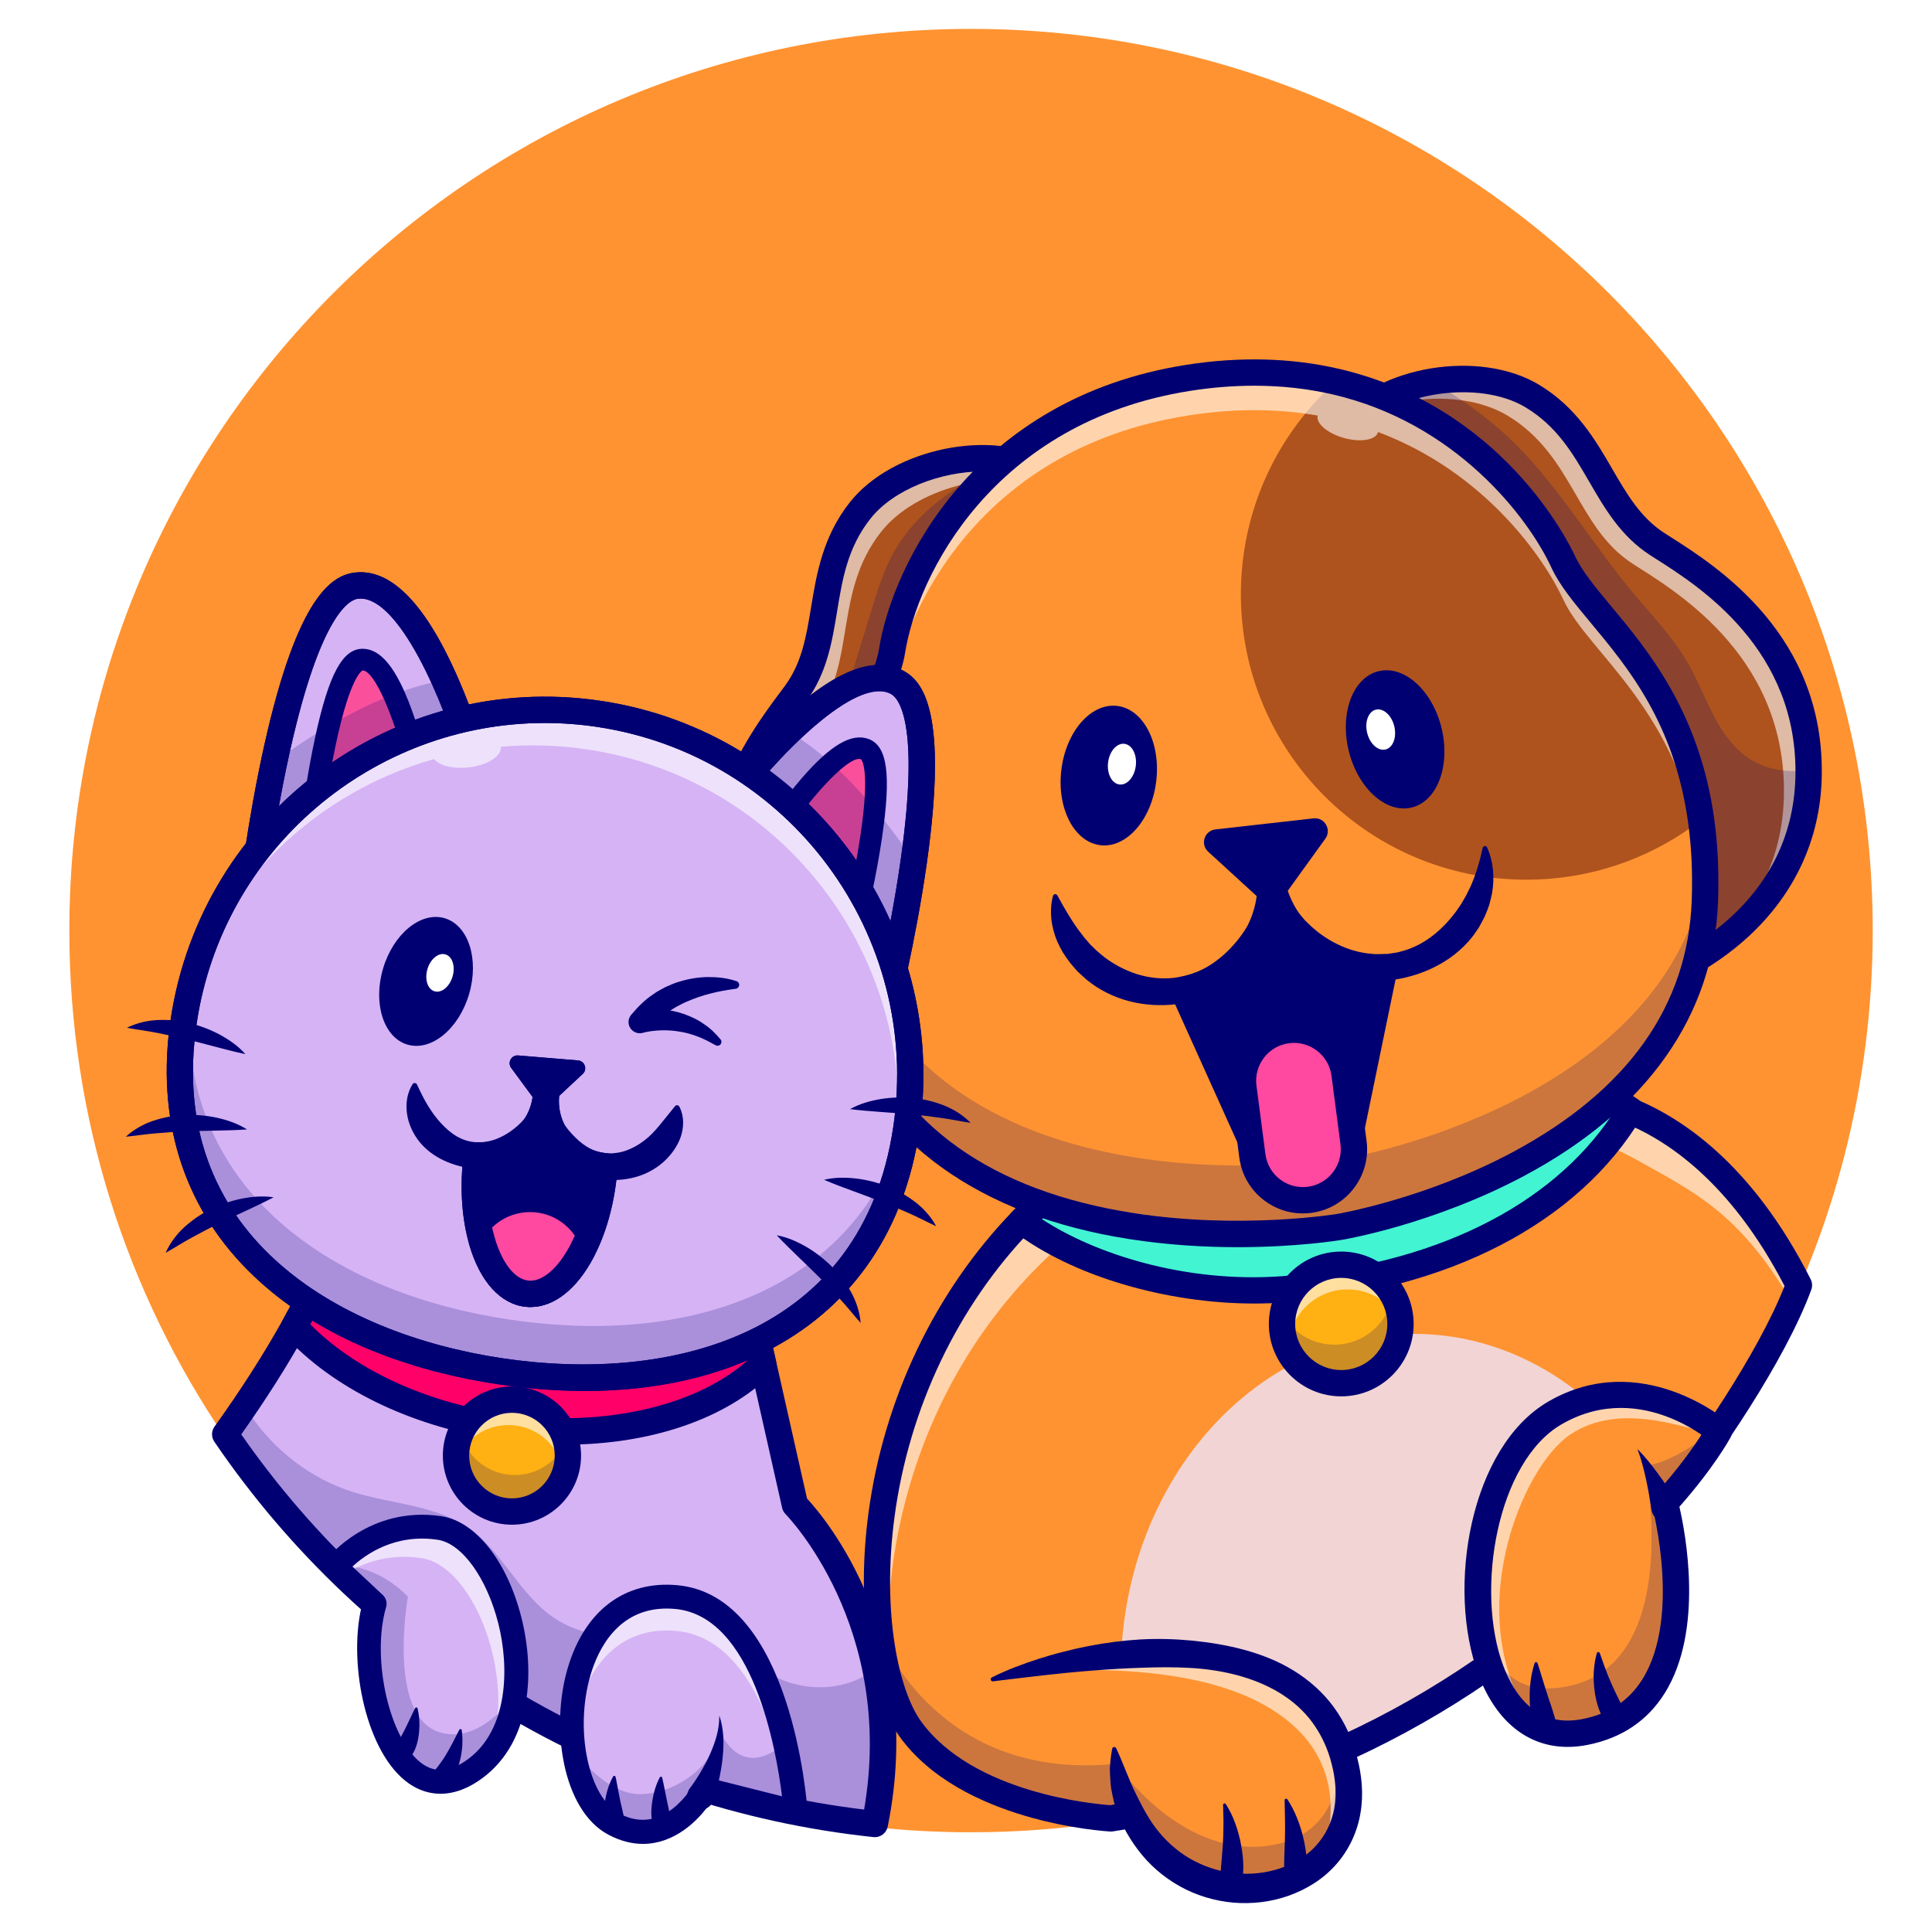 <?xml version="1.0" encoding="utf-8"?>
<!-- Generator: Adobe Illustrator 24.0.2, SVG Export Plug-In . SVG Version: 6.00 Build 0)  -->
<svg version="1.1" id="Layer_1" xmlns="http://www.w3.org/2000/svg" xmlns:xlink="http://www.w3.org/1999/xlink" x="0px" y="0px"
	 viewBox="0 0 4000 4000" style="enable-background:new 0 0 4000 4000;" xml:space="preserve">
<style type="text/css">
	.st0{fill:#FFFFFF;}
	.st1{fill:#FF9331;}
	.st2{opacity:0.6;}
	.st3{fill:#F2D4D4;}
	.st4{fill:#000072;}
	.st5{fill:#42F4D2;}
	.st6{fill:#FFB012;}
	.st7{opacity:0.2;}
	.st8{fill:#AE531E;}
	.st9{fill:#FF48A0;}
	.st10{fill:#D5B3F5;}
	.st11{fill:#FF0068;}
	.st12{fill:#FA509C;}
</style>
<g>
	<g>
		<rect class="st0" width="4000" height="4000"/>
	</g>
	<g>
		<g>
			<path class="st1" d="M3877.26,1926.69c0,319.68-80.33,620.56-221.98,883.62c-271.44,504.32-768.07,869.45-1355.31,960.89
				c0,0,0,0-0.07,0c-94.36,14.72-191.05,22.35-289.5,22.35c-67.32,0-133.81-3.54-199.22-10.56
				c-558.97-59.28-1044.28-365.2-1344.95-806.9c-203.65-299.11-322.68-660.35-322.68-1049.39
				c0-1031.06,835.79-1866.86,1866.86-1866.86S3877.26,895.63,3877.26,1926.69z"/>
		</g>
		<g>
			<g>
				<path class="st1" d="M3724.51,2660.87c-72.43,160.93-196.5,353.34-274.44,447.64c-178.24,215.71-403.96,390.74-661.3,508.96
					c-3.95,1.91-7.9,3.68-11.85,5.45c-1.23,0.55-2.38,1.09-3.61,1.57c-118.35,53.14-243.17,94.3-373.1,121.82
					c-8.72,1.91-17.58,3.68-26.37,5.45c-10.08,1.98-20.1,3.88-30.25,5.72c-14.38,2.59-28.89,4.97-43.4,7.29c0,0,0,0-0.07,0
					c-6.06-0.34-294.2-16.83-415.61-185.39c-26.64-37.06-47.9-96.95-59.41-171.76c-35.43-229.95,20.58-600.53,290.18-879.94
					c45.99-47.69,98.25-92.66,157.32-133.88l912.92-156.98c0,0,81.96,3.68,183.55,61.18
					C3491.83,2367.41,3599.48,2412.25,3724.51,2660.87z"/>
			</g>
			<g class="st2">
				<path class="st0" d="M3724.46,2658.11c-5.18,11.58-10.7,23.3-16.42,35.16c-108.74-185.6-206.31-227.97-316-290.04
					c-101.59-57.44-183.55-61.12-183.55-61.12l-912.92,156.98c-59.07,41.22-111.33,86.19-157.32,133.88
					c-262.11,271.65-322.34,629.55-292.84,860.52c-67.32-211.69-37.95-649.58,269.88-968.58c45.99-47.69,98.25-92.66,157.32-133.88
					l912.92-156.98c0,0,81.96,3.68,183.48,61.12C3491.85,2364.66,3599.5,2409.49,3724.46,2658.11z"/>
			</g>
			<g>
				<path class="st3" d="M3450.07,3108.5c-268.85,325.47-645.97,558.29-1076.23,643.25c-34.34-87.96-53.42-185.6-53.42-288.41
					c0-387.61,271.51-701.77,606.39-701.77C3149.8,2761.57,3344.73,2900.9,3450.07,3108.5z"/>
			</g>
			<g>
				<path class="st4" d="M2300.18,3792.02c-0.51,0-1.09-0.01-1.6-0.04c-12.53-0.71-308.43-19.3-436.2-196.67
					c-63.79-88.58-89.61-274.71-64.25-463.15c31.77-236.1,137.43-457.5,297.52-623.41c48.37-50.15,102.65-96.35,161.34-137.31
					c3.28-2.29,7.03-3.83,10.98-4.51l912.92-156.98c3.79-0.65,7.67-0.5,11.4,0.46c2.87,0.74,71.64,18.55,180.94,59.93
					c103.94,39.35,253.48,136.91,375.58,378.22c3.41,6.74,3.87,14.6,1.27,21.7c-53.86,146.61-195.57,354.68-279,455.61
					c-278.14,336.72-665.95,568.5-1091.96,652.62c-23.95,4.75-48.39,9.07-74.7,13.2C2303.01,3791.91,2301.6,3792.02,2300.18,3792.02
					z M2283.24,2419.61c-53.9,38.07-103.79,80.76-148.35,126.98c-152.09,157.63-252.49,368.17-282.73,592.84
					c-27.14,201.68,9.2,361.18,54.46,424.02c108.03,149.98,361.22,171.8,392.27,173.93c24.48-3.88,47.29-7.93,69.65-12.36
					c413.73-81.7,790.36-306.81,1060.52-633.87c76.58-92.64,211.48-289.97,265.66-428.63c-113.1-217.91-247.38-305.84-340.79-341.2
					c-89.04-33.71-151.47-51.63-169.71-56.64L2283.24,2419.61z"/>
			</g>
			<g>
				<path class="st5" d="M3363.58,2327.88c-117.76,175.27-407.13,341.63-709.31,341.71c-210.6,0.05-398.34-32.85-538.98-141.9
					c45.98-47.7,98.23-92.69,157.29-133.92l912.95-156.93C3185.52,2236.83,3267.63,2261.54,3363.58,2327.88z"/>
			</g>
			<g>
				<path class="st4" d="M2597.09,2698.81c-183.75,0-377.95-57.26-498.38-149.49c-6.16-4.72-10.02-11.85-10.61-19.59
					s2.17-15.37,7.55-20.96c48.35-50.17,102.62-96.38,161.31-137.35c3.29-2.29,7.04-3.84,10.99-4.51l912.95-156.93
					c1.08-0.19,2.17-0.31,3.27-0.36c4.23-0.21,104.79-4.33,207.18,66.45c11.8,8.16,15.26,24.07,7.9,36.39
					c-131.61,220.4-402.46,360.48-743.08,384.32C2636.68,2698.14,2616.94,2698.81,2597.09,2698.81z M2157.31,2524.09
					c108.44,71.43,294.96,132.32,495.06,118.31c310.64-21.75,558.77-143.53,685.97-335.47c-73.08-42.36-139.73-43.08-150.08-42.92
					l-905.03,155.57C2238.19,2451.41,2195.96,2486.46,2157.31,2524.09z"/>
			</g>
			<g>
				
					<ellipse transform="matrix(0.707 -0.707 0.707 0.707 -1124.931 2766.43)" class="st6" cx="2776.91" cy="2741.13" rx="122.64" ry="122.64"/>
			</g>
			<g class="st2">
				<path class="st0" d="M2899.52,2736.77c-20.3-39.86-61.66-67.18-109.42-67.18c-67.72,0-122.64,54.92-122.64,122.64
					c0,1.43,0,2.86,0.07,4.29c-8.45-16.62-13.22-35.43-13.22-55.39c0-67.72,54.92-122.64,122.64-122.64
					C2843.24,2618.49,2897.2,2671.09,2899.52,2736.77z"/>
			</g>
			<g class="st7">
				<path class="st4" d="M2899.55,2741.13c0,67.72-54.92,122.64-122.64,122.64c-67.79,0-122.64-54.92-122.64-122.64
					c0-6.61,0.55-13.08,1.57-19.42c21.05,37.2,60.98,62.27,106.76,62.27c61.12,0,111.81-44.7,121.07-103.22
					C2893.83,2698.54,2899.55,2719.19,2899.55,2741.13z"/>
			</g>
			<g>
				<path class="st4" d="M2776.91,2891.02c-82.65,0-149.89-67.24-149.89-149.89c0-82.65,67.24-149.89,149.89-149.89
					c82.65,0,149.89,67.24,149.89,149.89C2926.8,2823.78,2859.56,2891.02,2776.91,2891.02z M2776.91,2645.74
					c-52.6,0-95.39,42.79-95.39,95.39c0,52.59,42.79,95.39,95.39,95.39s95.39-42.79,95.39-95.39
					C2872.3,2688.53,2829.51,2645.74,2776.91,2645.74z"/>
			</g>
			<g>
				<path class="st1" d="M2737.39,3849.25c-99.88,97.77-307.28,84.69-393.81-91.78c-14.85-30.32-26.16-65.41-32.64-105.68
					c-0.07-0.07-0.07-0.14-0.07-0.14c-1.7-10.22-3.07-20.71-4.09-31.61l-252.09-143.08c0,0,11.79-3.75,32.43-9.27
					c125.16-33.45,575.66-132.45,684.81,141.72c1.77,4.36,3.41,8.86,4.97,13.42v0.07
					C2810.91,3722.11,2787.88,3799.85,2737.39,3849.25z"/>
			</g>
			<g class="st7">
				<path class="st4" d="M2343.58,3757.47c-14.38,2.59-28.89,4.97-43.4,7.29c0,0,0,0-0.07,0c-6.06-0.34-294.2-16.83-415.61-185.39
					c-26.64-37.06-47.9-96.95-59.41-171.76c0.82-4.43,1.84-8.58,3.13-12.4c0,0,117.8,293.86,482.66,256.45c0,0,0,0.07,0.07,0.14
					c1.91,2.73,34.75,50.15,89.25,94.5c54.85,44.63,131.57,86.05,220.68,75.7c149.42-17.31,154.94-151.87,152.41-197.52
					c-0.48-9.4-1.36-15.06-1.36-15.06l16.83,8.04c-3.95,1.91-7.9,3.68-11.85,5.45C2878.16,3918.4,2473.85,4023.19,2343.58,3757.47z"
					/>
			</g>
			<g class="st2">
				<path class="st0" d="M2737.39,3849.25c49.94-156.43-10.12-261.61-128.87-324.1c-195.62-102.95-521.4-57.45-521.4-57.45
					c125.16-33.45,575.66-132.45,684.81,141.72c1.77,4.36,3.41,8.86,4.97,13.42v0.07
					C2810.91,3722.11,2787.88,3799.85,2737.39,3849.25z"/>
			</g>
			<g>
				<path class="st4" d="M2053.44,3472.99c31.74-15.96,64.78-28.18,98.37-38.99c16.82-5.26,33.76-10.29,50.91-14.48
					c17.11-4.39,34.36-8.33,51.76-11.68c34.77-6.74,70.08-11.35,105.73-13.49c35.64-2,71.61-1.07,107.53,2.31
					c35.9,3.67,71.88,9.24,107.37,18.9c35.43,9.58,70.54,23.11,102.84,42.98c32.25,19.71,61.66,45.65,84.21,76.86
					c22.48,31.16,38.63,66.66,47.63,103c9.52,36.36,13.67,75.55,7.04,114.6c-6.21,38.97-23.82,76.92-50.34,106.91
					c-26.4,30.25-61.2,51.6-97.91,64.77c-36.87,13.19-76.29,17.72-114.95,14.53c-38.62-3.48-76.7-14.69-110.6-33.67
					c-33.95-18.82-63.78-44.83-86.79-75.39c-23.11-30.43-40.78-64.56-50.2-100.55c-2-9.09-3.93-18.13-5.56-27.19
					c-1.3-9.11-1.66-18.36-2.21-27.47l-0.46-13.66c0.32-4.59,0.61-9.16,1.07-13.72c0.92-9.12,1.99-18.16,3.76-27.11
					c0.47-2.36,2.76-3.89,5.12-3.43c1.4,0.28,2.51,1.2,3.09,2.4l0.11,0.24c15.47,32.92,25.84,64.51,40.52,93.77
					c14.27,29.11,29.05,57.19,49.18,81.1c20.05,23.79,44.06,43.77,71.17,58c27.08,14.18,56.84,23.28,87.31,25.89
					c30.4,2.94,61.38-0.47,90.08-9.85c28.57-9.51,55.2-25.08,75-46.84c19.86-21.66,33.1-48.72,38.33-78.11
					c5.18-29.43,2.52-60.78-5.46-91.33c-7.63-31.02-20.95-59.69-38.99-84.82c-18.14-25.09-41.71-45.97-68.56-62.42
					c-54.03-32.86-119.97-48.13-186.21-51.85c-33.26-1.84-66.79-1.53-100.43-0.25c-33.66,1.05-67.47,3.09-101.41,5.83
					c-67.96,5.18-136.19,13.8-205.51,22.18l-0.11,0.01c-2.32,0.28-4.43-1.37-4.71-3.69
					C2050.92,3475.46,2051.89,3473.77,2053.44,3472.99z"/>
			</g>
			<g>
				<path class="st1" d="M3553.9,2971.69c-11.65,19.62-45.79,73.04-106.76,140.42c0,0,113.31,419.36-166.04,473.87
					c-40.4,7.9-75.15,2.38-104.38-13.22c-105.88-56.28-138.72-245.01-103.49-408.39c3.54-16.35,7.77-32.5,12.67-48.24
					c0-0.07,0-0.14,0-0.14l0.07-0.14c25.89-82.99,70.72-154.39,133.81-190.77c158.96-91.71,305.37,12.13,333.85,34.48
					c3.27,2.52,4.97,4.02,4.97,4.02S3557.11,2966.38,3553.9,2971.69z"/>
			</g>
			<g class="st2">
				<path class="st0" d="M3558.6,2963.58c0,0-1.5,2.79-4.7,8.11c-68.07-16.35-201.87-69.96-303.67-1.14
					c-99.79,67.46-230.01,378.12-73.51,602.21c-105.88-56.28-138.72-245.01-103.49-408.39c3.54-16.35,7.77-32.5,12.67-48.24
					c0-0.07,0-0.14,0-0.14l0.07-0.14c25.89-82.99,70.72-154.39,133.81-190.77c158.96-91.71,305.37,12.13,333.85,34.48
					C3556.9,2962.08,3558.6,2963.58,3558.6,2963.58z"/>
			</g>
			<g class="st7">
				<path class="st4" d="M3447.14,3112.11c0,0,113.31,419.36-166.04,473.87c-186.96,36.45-252.77-213.19-207.88-421.61l12.67-48.1
					c-3.2,14.04-93.41,418.34,153.37,376.23c251.07-42.86,166.45-459.36,166.45-459.36c36.72,1.7,100.29-38.77,147.92-73.58
					c3.27,2.52,4.97,4.02,4.97,4.02S3524.54,3026.61,3447.14,3112.11z"/>
			</g>
			<g>
				<path class="st4" d="M3245.67,3616.79c-82.38,0-148.38-52.63-184.51-149.22c-67.24-179.72-17.55-472.32,144.99-566.1
					c191.77-110.64,368.59,40.02,370.35,41.56c9.62,8.37,12.15,22.3,6.08,33.52c-1.39,2.58-33.64,61.6-105.58,143
					c12.87,55.76,50.86,255.61-30.12,385.62c-35.86,57.58-89.89,93.76-160.58,107.56
					C3272.39,3615.45,3258.82,3616.79,3245.67,3616.79z M3356.13,2914.96c-38.24,0-79.96,9.06-122.74,33.73
					c-134.12,77.38-179.49,343.94-121.18,499.79c22.7,60.66,69.5,129.12,163.66,110.75c56.02-10.93,96.82-38.04,124.75-82.87
					c80.45-129.16,20.79-354.88,20.18-357.15c-2.42-8.95-0.12-18.52,6.11-25.4c48.88-53.97,80.09-98.92,95.71-123.35
					C3493.33,2950.2,3431.53,2914.96,3356.13,2914.96z"/>
			</g>
			<g>
				<path class="st4" d="M3419.01,3125.17c-1.32-10.14-3.14-20.92-4.99-31.39c-1.89-10.53-3.92-21.08-6.22-31.56
					c-4.63-20.98-9.83-41.82-17.69-62.19c15.52,15.45,29.33,33.05,42.5,50.91c6.59,8.96,12.95,18.07,19.21,27.3
					c6.27,9.3,12.33,18.4,18.41,28.31l0.26,0.42c8.06,13.14,3.94,30.33-9.2,38.4c-13.14,8.06-30.33,3.94-38.4-9.2
					C3420.79,3132.74,3419.51,3128.91,3419.01,3125.17z"/>
			</g>
			<g>
				<path class="st8" d="M3744.61,1593.42c0,5.45-0.07,11.04-0.2,16.69c-6.81,265.72-238.47,408.8-401.99,442.87L2790.54,901.52
					v-20.44c36.86-46.94,103.15-78.56,174.08-90.62c73.24-12.54,151.46-4.29,207.47,29.3c136.27,81.76,143.08,231.65,258.91,306.6
					C3511.93,1178.69,3742.91,1310.05,3744.61,1593.42z"/>
			</g>
			<g class="st2">
				<path class="st0" d="M3744.61,1598.97c0,5.45-0.07,11.04-0.2,16.69c-4.56,178.37-110.44,301.49-229.06,373.44
					c96.41-74.27,174.08-186.21,177.96-338.42c0.14-5.65,0.2-11.24,0.2-16.69c-1.7-283.37-232.68-414.73-313.62-467.05
					c-115.83-74.95-122.64-224.84-258.91-306.6c-56.01-33.59-134.22-41.83-207.47-29.3c-36.45,6.2-71.68,17.58-102.27,33.52
					c38.29-34.82,94.23-58.46,153.37-68.54c73.24-12.54,151.46-4.29,207.47,29.3c136.27,81.76,143.08,231.65,258.91,306.6
					C3511.93,1184.24,3742.91,1315.61,3744.61,1598.97z"/>
			</g>
			<g class="st7">
				<path class="st4" d="M3744.61,1593.42c0,5.45-0.07,11.04-0.2,16.69c-6.81,265.72-238.47,408.8-401.99,442.87L2790.54,901.52
					v-20.44c36.86-46.94,103.15-78.56,174.08-90.62c47.83,26.5,92.25,58.19,131.22,90.82c113.37,94.91,187.03,227.77,281.46,341.55
					c40.68,48.92,85.64,94.98,117.33,150.1c37.06,64.52,56.89,142.6,115.01,189.07C3647.04,1591.92,3697.73,1602,3744.61,1593.42z"
					/>
			</g>
			<g>
				<path class="st8" d="M2166.5,998l-107.31,1272.39c-66.36,10.49-149.35,8.45-231.31-13.76
					c-121.82-33.05-241.53-110.58-301.69-257.61c-111.74-273.01,63.16-484.29,121.35-563.53c81.69-111.13,34.82-253.73,133.2-378.48
					c64.52-81.9,205.01-123.53,311.23-102.88c24.73,4.77,47.63,12.95,67.25,24.8L2166.5,998z"/>
			</g>
			<g class="st7">
				<path class="st4" d="M2166.5,998l-107.31,1272.39c-66.36,10.49-149.35,8.45-231.31-13.76
					c-42.45-35.16-78.35-78.56-105.27-126.66c-57.44-102.68-75.63-224.7-62.61-341.69c9.54-85.92,35.02-169.18,60.37-251.82
					c12.6-41.02,25.21-82.03,37.81-123.05c15.47-50.49,31-101.04,46.54-151.53c12.13-39.52,24.39-79.38,44.22-115.69
					c36.04-65.95,95.45-116.71,161.07-153.44c26.44-14.72,53.89-27.39,81.96-38.63c24.73,4.77,47.63,12.95,67.25,24.8L2166.5,998z"
					/>
			</g>
			<g class="st2">
				<path class="st0" d="M2166.48,991.64l-1.16,14.1c-108.06-35.97-270.15,5.38-340.94,95.18
					c-98.38,124.75-51.58,267.36-133.27,378.48c-58.19,79.24-233.02,290.52-121.28,563.53c14.17,34.61,31.68,65.41,51.71,92.66
					c-38.7-37.88-71.68-85.03-95.39-143.01c-111.67-272.94,63.16-484.29,121.35-563.46c81.69-111.19,34.88-253.73,133.27-378.55
					c79.58-100.97,274.51-140.63,378.48-78.08L2166.48,991.64z"/>
			</g>
			<g>
				<path class="st4" d="M3342.41,2080.23c-10.32,0-19.97-5.88-24.57-15.47L2765.96,913.31c-3.45-7.19-3.46-15.14-0.69-22
					c-3.53-8.75-2.42-19.11,3.84-27.06c84.12-107.06,294.57-141.31,417-67.85c77.65,46.59,117.03,114.45,151.76,174.32
					c30.07,51.82,58.47,100.77,107.93,132.77c4.19,2.71,8.79,5.64,13.74,8.79c95.66,60.88,319.68,203.44,312.11,498.54
					c-3.23,125.98-55.43,239.27-150.97,327.61c-74.89,69.25-174.29,120.73-272.7,141.23
					C3346.12,2080.04,3344.25,2080.23,3342.41,2080.23z M2816.44,892.51l541.08,1128.91c132.38-34.76,353.11-157.27,359.65-412.01
					c6.78-264.27-199.01-395.23-286.89-451.16c-5.08-3.23-9.79-6.23-14.09-9.01c-60.43-39.1-93.49-96.08-125.46-151.18
					c-34.49-59.43-67.06-115.57-132.66-154.93C3062.01,785.51,2886.52,811.72,2816.44,892.51z"/>
			</g>
			<g>
				<path class="st4" d="M1977.89,2303.87c-74.69,0-151.41-14.36-219.53-41.84c-120.67-48.69-209.68-136.07-257.41-252.71
					c-111.8-273.2,47.04-485.99,114.87-576.85c3.51-4.7,6.77-9.07,9.73-13.09c34.88-47.47,44.06-103.31,53.78-162.43
					c11.23-68.3,23.96-145.71,80.02-216.83c88.39-112.12,297.3-154.79,413.94-84.56c8.67,5.22,13.39,14.5,13.19,23.94
					c5.02,5.42,7.83,12.86,7.16,20.8l-107.32,1272.36c-1.06,12.5-10.5,22.66-22.89,24.63
					C2035.65,2301.7,2006.92,2303.87,1977.89,2303.87z M2035.31,976.02c-87.03,0-185.07,36.85-233.15,97.84
					c-47.36,60.08-57.89,124.12-69.04,191.93c-10.34,62.86-21.02,127.86-63.64,185.87c-3.03,4.12-6.37,8.6-9.97,13.42
					c-62.31,83.47-208.23,278.94-108.1,523.6c96.51,235.84,346.36,272.05,482.45,257.55l105.22-1247.45
					C2110.17,983.24,2073.81,976.02,2035.31,976.02z"/>
			</g>
			<g>
				<path class="st1" d="M3529.78,1865.61c-20.44,551.88-756.28,674.52-756.28,674.52s-810.79,136.27-1020.23-422.77
					c-152.35-406.48,71.4-629.55,93.62-769.57c22.14-140.01,165.63-495.19,613.2-565.51c115.49-18.12,217.07-12.67,305.65,7.84
					c277.1,64.25,426.04,276.14,471.07,373.71c51.03,110.44,242.08,228.11,285.07,533.89
					C3528.97,1748.29,3532.03,1803.95,3529.78,1865.61z"/>
			</g>
			<g>
				<path class="st8" d="M3521.88,1697.73c-99.95,77.47-225.45,123.59-361.72,123.59c-326.43,0-591.06-264.63-591.06-591.06
					c0-174.83,75.9-331.95,196.63-440.14c277.1,64.25,426.04,276.14,471.07,373.71C3287.84,1274.28,3478.89,1391.95,3521.88,1697.73
					z"/>
			</g>
			<g class="st2">
				<path class="st0" d="M3529.78,1851.51c-0.07,2.32-0.2,4.63-0.34,6.88c-1.29-29.02-3.88-56.55-7.56-82.78
					c-42.99-305.78-234.04-423.45-285.07-533.89c-40.06-86.8-162.29-264.02-383.8-347.34c0,0.2-0.07,0.41-0.14,0.61
					c-4.57,16.15-36.11,21.39-70.59,11.72c-34.13-9.61-58.19-30.25-54.17-46.33c-79.44-13.97-168.56-15.81-268.04-0.2
					c-447.57,70.31-591.06,425.49-613.2,565.51c-15.53,98.04-130,236.9-144.78,450.98c-18.33-267.36,127.07-431.49,144.78-542.96
					c22.14-140.01,165.63-495.19,613.2-565.51c115.49-18.12,217.07-12.67,305.65,7.84c277.1,64.25,426.04,276.15,471.07,373.71
					c51.03,110.44,242.08,228.11,285.07,533.89C3528.97,1734.19,3532.03,1789.85,3529.78,1851.51z"/>
			</g>
			<g class="st7">
				<path class="st4" d="M3535.16,1876.64c-20.44,551.88-756.28,674.52-756.28,674.52s-810.79,136.27-1020.23-422.77
					c-54.78-146.21-60.91-268.72-45.24-372.14c5.25,66.57,20.64,139.47,50.62,219.53c209.44,559.03,1020.23,422.77,1020.23,422.77
					s677.93-112.97,750.42-610.07C3536.05,1816.41,3536.32,1845.77,3535.16,1876.64z"/>
			</g>
			<g>
				<path class="st4" d="M2562.66,2582.14c-66.65,0-143.99-4.16-224.94-16.82c-309.75-48.47-520.67-200.06-609.96-438.39
					c-116.54-310.94-18.72-522.21,46.01-662.02c22-47.51,40.99-88.54,46.2-121.38c27.39-173.17,195.54-518.98,635.89-588.16
					c110.96-17.42,217.28-14.66,316.02,8.21c337.62,78.28,475.11,357.28,489.67,388.84c14.08,30.47,41.82,63.79,73.95,102.37
					c76.99,92.46,182.43,219.09,213.37,439.15c7.61,54.28,10.35,112.37,8.15,172.66c0,0.01,0,0.01,0,0.02
					c-8.74,235.89-147.12,432.04-400.2,567.25c-188.3,100.6-371.15,131.87-378.84,133.15
					C2772.52,2567.93,2685.85,2582.14,2562.66,2582.14z M2596.8,798.6c-43.13,0-87.37,3.54-132.48,10.62
					c-409.35,64.31-565.26,383.2-590.51,542.84c-6.4,40.34-26.87,84.56-50.58,135.75c-64.56,139.44-152.97,330.39-44.43,619.99
					c83.15,221.96,274.04,357.77,567.35,403.66c221.94,34.73,420.86,2.12,422.84,1.79c1.83-0.31,182.88-31.4,363.36-128.12
					c237.57-127.3,362.12-302.44,370.2-520.54v0.02c2.08-57.11-0.49-111.99-7.66-163.1c-28.78-204.69-124.43-319.56-201.28-411.85
					c-34.58-41.53-64.45-77.4-81.54-114.39c-48.71-105.52-198.81-299.77-452.49-358.59C2707.54,804.63,2653.11,798.6,2596.8,798.6z
					 M3529.78,1865.61h0.07H3529.78z"/>
			</g>
			<g>
				<path class="st4" d="M2516.38,1717.24l203.05-22.9c22.96-2.59,38.1,23.3,24.58,42.04l-90.72,125.72
					c-9.32,12.92-27.82,14.81-39.57,4.06l-112.33-102.82C2484.52,1747.91,2493.67,1719.8,2516.38,1717.24z"/>
			</g>
			<g>
				<g>
					<path class="st4" d="M2633.98,1804.2c13.06,28.68,15.83,61.93,10.41,93.99c-5.49,32.13-19.55,63.08-39.72,89.3
						c-20.15,26.34-46.74,47.51-76.03,62.67c-29.3,15.38-61.27,24.53-93.99,29.08c-32.19,3.75-65.99,1.86-97.96-6.7
						c-32.07-8.38-62.43-23.79-88-44.95c-6.12-5.61-12.27-11.17-18.24-16.88c-5.52-6.18-10.93-12.45-16.13-18.83
						c-4.71-6.79-9.71-13.35-14.03-20.34c-3.94-7.24-7.9-14.44-11.23-21.9c-12.75-30.1-17.19-63.76-8.96-94.84
						c0.69-2.6,3.36-4.15,5.96-3.46c1.34,0.35,2.4,1.24,3.02,2.36l0.05,0.1c14.82,27.16,28.28,50.45,43.83,71.66
						c3.89,5.27,8.12,10.25,11.82,15.49l12.58,14.61c4.52,4.56,9.34,8.79,13.77,13.36l14.67,12.23
						c20.22,15.42,42.88,27.49,67.1,35.35c24.32,7.76,50.01,10.83,76.08,8.18c25.33-2.91,50.42-10.92,72.34-24.12
						c22-13.11,40.99-30.44,57.41-49.81c16.45-19.46,30.01-41.41,40.89-65.53c11.03-24.17,18.86-50.45,25.33-80.01l0.01-0.05
						c0.56-2.58,3.11-4.21,5.69-3.65C2632.18,1801.84,2633.38,1802.89,2633.98,1804.2z"/>
				</g>
				<g>
					<path class="st4" d="M3078.83,1754.46c13.17,29.14,15.92,62.95,10.22,95.51c-1.75,8.04-3.76,16.11-5.94,24.18
						c-2.95,7.74-5.66,15.69-9.11,23.31c-3.89,7.37-7.55,14.95-11.8,22.19c-4.79,6.87-9.26,14.04-14.48,20.62
						c-20.89,26.46-48.32,47.43-78.33,62.27c-15,7.5-30.71,13.44-46.75,18.02c-8.07,1.93-16.19,4.67-24.19,5.72l-12.05,2.05
						l-6.03,1.01c-3,0.31-6.11,0.54-9.16,0.69l2.48-0.11c-2.31,0.16-5.06,0.38-7.01,0.43l-5.83,0.2l-11.67,0.42
						c-1.95,0.05-3.87,0.17-5.86,0.16l-6.07-0.35l-12.15-0.73c-16.17-1.33-32.25-4.28-47.95-8.7
						c-31.39-8.83-61.04-24.38-85.88-45.56c-6.16-5.33-11.9-11.16-17.8-16.75c-5.44-6.06-10.51-12.45-15.7-18.67
						c-4.64-6.67-9.33-13.29-13.63-20.11c-3.84-7.14-7.48-14.37-10.84-21.65c-12.31-29.71-16.46-62.82-8.36-93.39
						c0.69-2.6,3.36-4.15,5.96-3.46c1.34,0.36,2.4,1.24,3.02,2.36l0.05,0.09c14.57,26.72,27.85,49.66,43.09,70.61
						c3.94,5.13,7.96,10.12,11.59,15.3c4.33,4.7,8.21,9.68,12.33,14.43l13.5,13.19c4.83,4.01,9.41,8.3,14.33,12.14
						c19.8,15.26,41.87,27.45,65.56,35.52c11.86,3.98,24.12,6.87,36.58,8.52l9.4,0.95l4.71,0.49c1.62,0.07,3.3,0.01,4.95,0.03
						l9.94-0.01l4.97-0.01l3.78-0.15l2.33-0.09l0.16-0.02c0.65-0.13,1.25-0.16,1.96-0.14l4.98-0.78l9.97-1.53
						c6.83-0.63,12.78-3.1,19.17-4.63c12.52-3.65,24.49-8.99,35.8-15.36c22.63-12.84,42.15-30.25,59.01-49.77
						c4.32-4.81,7.99-10.16,12.1-15.19c3.89-5.19,7.32-10.72,11.09-16.09l9.88-17.06c2.87-5.92,5.74-11.91,8.88-17.91
						c11.19-24.52,19.13-51.15,25.76-81.17l0.02-0.07c0.57-2.57,3.12-4.2,5.69-3.63C3077.02,1752.1,3078.22,1753.15,3078.83,1754.46
						z"/>
				</g>
			</g>
			<g>
				<path class="st4" d="M2866.71,2002.83l-69.36,336.31l-211.21,13.63l-136.88-303.53c113.78-21.67,193.29-127.61,180.21-244.53
					C2642.82,1924.28,2747.89,2011.01,2866.71,2002.83z"/>
			</g>
			<g>
				<path class="st4" d="M2586.13,2380.02c-10.66,0-20.41-6.23-24.84-16.05l-136.88-303.53c-3.43-7.61-3.19-16.37,0.66-23.78
					s10.88-12.64,19.08-14.2c100.02-19.04,169.51-113.29,158.24-214.6c-0.01-0.05-0.01-0.09-0.02-0.14
					c-1.67-14.96,9.1-28.44,24.06-30.11c14.93-1.7,28.44,9.1,30.11,24.05c0.01,0.05,0.01,0.09,0.02,0.14
					c11.77,104.72,103.26,181.12,208.27,173.83c8.52-0.55,16.79,2.84,22.39,9.26c5.61,6.42,7.89,15.09,6.17,23.43l-69.36,336.31
					c-2.48,12.02-12.69,20.9-24.94,21.69l-211.21,13.63C2587.3,2380,2586.71,2380.02,2586.13,2380.02z M2487.32,2067.35
					l115.9,257.01l171.64-11.07l58.42-283.28c-79.32-5.57-149.45-48.28-191.42-112.3
					C2615.62,1986.84,2559.51,2042.97,2487.32,2067.35z"/>
			</g>
			<g>
				<path class="st9" d="M2711.31,2484.13L2711.31,2484.13c-57.83,7.56-110.85-33.19-118.41-91.02l-18.56-141.87
					c-7.56-57.83,33.19-110.85,91.02-118.41l0,0c57.83-7.56,110.85,33.19,118.41,91.02l18.56,141.87
					C2809.89,2423.55,2769.14,2476.57,2711.31,2484.13z"/>
			</g>
			<g>
				<path class="st4" d="M2697.34,2512.3c-29.1,0-57.24-9.52-80.7-27.55c-28.14-21.63-46.17-52.92-50.77-88.1l-18.56-141.87
					c-9.5-72.64,41.87-139.47,114.51-148.97c72.62-9.48,139.47,41.87,148.97,114.51l18.56,141.87
					c9.5,72.64-41.87,139.47-114.51,148.97c0,0,0,0,0,0C2708.99,2511.92,2703.15,2512.3,2697.34,2512.3z M2711.31,2484.13h0.07
					H2711.31z M2679.11,2159.18c-3.37,0-6.78,0.22-10.22,0.66c-42.84,5.61-73.13,45.02-67.53,87.86l18.56,141.87
					c2.71,20.75,13.35,39.21,29.94,51.96c16.59,12.75,37.16,18.29,57.91,15.57h0c42.84-5.61,73.13-45.02,67.53-87.86l-18.56-141.87
					C2751.59,2187.98,2717.83,2159.18,2679.11,2159.18z"/>
			</g>
			<g>
				<path class="st4" d="M2526.39,3904.22c-0.21-5.98,0.12-13.21,0.5-19.87c0.27-6.81,0.79-13.62,1.32-20.46
					c0.98-13.67,2.47-27.43,3.32-41.32c0.92-13.9,1.47-27.91,1.47-42.09c0.39-14.28-0.5-28.49-0.72-43.44l0-0.14
					c-0.02-1.72,1.35-3.14,3.07-3.16c1.13-0.02,2.13,0.57,2.69,1.46c7.99,12.79,14.72,26.55,19.77,40.86
					c5.15,14.3,9.13,29.07,11.78,44.06c2.72,14.98,4.71,30.2,4.56,45.45c-0.03,7.62-0.38,15.26-1.37,22.86
					c-0.94,7.75-2.2,14.91-4.74,23.21c-3.43,11.23-15.31,17.55-26.54,14.12c-8.9-2.72-14.71-10.74-15.04-19.54L2526.39,3904.22z"/>
			</g>
			<g>
				<path class="st4" d="M2659.48,3885.68c-0.59-5.52-0.71-12.38-0.71-18.64c-0.16-6.43,0.01-12.87,0.14-19.35l1.37-39.21
					c0.29-13.19,0.5-26.53,0.2-40c0.06-13.56-0.76-27.11-0.82-41.3l0-0.1c-0.01-1.73,1.39-3.14,3.12-3.15
					c1.1-0.01,2.07,0.57,2.64,1.42c15.65,23.97,26.09,51.07,32.77,78.94c3.35,13.96,5.96,28.18,6.68,42.56
					c0.41,7.18,0.45,14.41-0.06,21.64c-0.51,7.39-1.31,14.19-3.33,22.25c-2.86,11.39-14.42,18.3-25.81,15.44
					c-8.87-2.23-15.02-9.73-15.96-18.32L2659.48,3885.68z"/>
			</g>
			<g>
				<path class="st4" d="M3184.4,3592.04c-3.9-6.57-6.2-12.05-8.4-18.25c-2.18-6.02-3.85-12.18-5.12-18.38
					c-2.68-12.39-3.58-25.07-3.84-37.66c-0.37-25.18,2.33-50.36,10.2-74.38c0.55-1.67,2.34-2.57,4-2.03
					c0.97,0.32,1.69,1.06,2.01,1.96l0.03,0.1c4.1,11.86,7.24,23.42,10.89,34.76c3.31,11.36,7.03,22.47,10.5,33.44
					c3.53,10.98,7.56,21.67,10.74,32.41c1.61,5.38,3.26,10.69,4.57,16.07c1.38,5.18,2.85,11.02,3.4,15.53l0.37,3
					c1.42,11.65-6.86,22.24-18.51,23.66C3196.62,3603.34,3188.58,3599.05,3184.4,3592.04z"/>
			</g>
			<g>
				<path class="st4" d="M3330.92,3574.34c-2.97-3.39-4.82-5.84-6.84-8.78c-1.94-2.88-3.71-5.73-5.32-8.71
					c-3.29-5.87-6.04-11.98-8.31-18.22c-4.67-12.45-7.41-25.48-9.11-38.52c-1.64-13.05-2.35-26.14-1.54-39.14
					c0.69-12.98,2.76-25.85,6.29-38.29c0.48-1.68,2.22-2.66,3.9-2.18c1,0.28,1.75,1.01,2.09,1.91l0.05,0.13
					c4.52,12,8.14,23.59,12.6,34.8c4.04,11.26,8.79,22.09,13.38,32.68c4.65,10.61,10.05,20.7,14.73,30.86
					c2.36,5.09,4.83,10.06,6.99,15.14c1.21,2.44,2.21,5.06,3.33,7.47c0.95,2.4,2.25,5.21,2.64,6.93l1.25,5.58
					c2.53,11.27-4.56,22.45-15.83,24.98C3343.51,3582.71,3335.8,3579.9,3330.92,3574.34z"/>
			</g>
			<g>
				<g>
					
						<ellipse transform="matrix(0.121 -0.993 0.993 0.121 422 3690.887)" class="st4" cx="2295.71" cy="1607.09" rx="145.18" ry="98.89"/>
				</g>
				<g>
					
						<ellipse transform="matrix(0.121 -0.993 0.993 0.121 469.378 3697.205)" class="st0" cx="2322.98" cy="1583.48" rx="42.4" ry="28.89"/>
				</g>
			</g>
			<g>
				<g>
					
						<ellipse transform="matrix(0.972 -0.236 0.236 0.972 -279.611 725.625)" class="st4" cx="2887.96" cy="1529.53" rx="98.89" ry="145.18"/>
				</g>
				<g>
					
						<ellipse transform="matrix(0.972 -0.236 0.236 0.972 -275.667 717.995)" class="st0" cx="2858.13" cy="1509.27" rx="28.89" ry="42.4"/>
				</g>
			</g>
		</g>
		<g>
			<g>
				<path class="st10" d="M1475.56,1698.69c0,0,252.09-354.29,381.55-286.16c129.45,68.13-27.25,688.15-27.25,688.15
					L1475.56,1698.69z"/>
			</g>
			<g>
				<path class="st10" d="M993.52,1614.95l-473.39,251.14c0,0,15.74-138.45,47.28-287.93c36.04-170.74,92.66-355.93,170.06-365.6
					c72.9-9.06,137.08,92.39,183.01,195.68C965.99,1510.64,993.52,1614.95,993.52,1614.95z"/>
			</g>
			<g>
				<path class="st10" d="M1811.19,3776.41c-558.97-59.28-1044.28-365.2-1344.95-806.9c13.49-18.8,27.32-38.5,41.15-58.94
					c34.54-50.9,69.43-106.36,101.72-164.27c34-61.12,65.14-124.96,89.73-189.14l838.04,74.95l43.13,191.32l65.89,292.43
					c0,0,123.66,123.66,167.27,341.21C1831.42,3547.89,1835.72,3655.07,1811.19,3776.41z"/>
			</g>
			<g class="st7">
				<path class="st4" d="M1811.19,3776.41c-558.97-59.28-1044.28-365.2-1344.95-806.9c13.49-18.8,27.32-38.5,41.15-58.94
					c3.07,6.06,6.4,12.06,10.29,17.78c50.49,74.61,125.77,132.93,211.9,160.32c80.6,25.62,171.29,26.84,240.72,75.15
					c70.65,49.12,105.67,138.45,177.35,186.21c91.64,60.98,212.24,37.27,321.93,28.89c14.51-1.16,30.05-1.7,42.72,5.52
					c12.2,6.95,19.49,19.9,27.53,31.48c58.73,84.08,191.59,103.36,271.78,39.38c0.55,0.61,1.09,1.16,1.57,1.77
					C1831.42,3547.89,1835.72,3655.07,1811.19,3776.41z"/>
			</g>
			<g>
				<path class="st4" d="M1811.21,3803.67c-0.96,0-1.93-0.05-2.9-0.16c-552.99-58.64-1050.37-357.04-1364.61-818.67
					c-6.44-9.46-6.28-21.94,0.39-31.24c54.09-75.32,101.6-149.54,141.21-220.58c36.15-64.99,65.79-127.44,88.09-185.62
					c4.36-11.38,15.71-18.48,27.88-17.39l838.04,74.95c11.79,1.05,21.56,9.6,24.16,21.15l107.36,476.4
					c38.46,41.56,246.18,287.83,167.07,679.29C1835.31,3794.64,1824.03,3803.67,1811.21,3803.67z M499.51,2969.79
					c300.92,432.56,768.8,714.27,1289.55,776.7c65.09-378.55-160.1-609.03-162.44-611.36c-3.65-3.65-6.18-8.25-7.32-13.28
					l-104.65-464.36l-797.93-71.36c-22.18,54.99-50.32,113.23-83.81,173.42C595.05,2827.49,550.21,2898.13,499.51,2969.79z"/>
			</g>
			<g>
				<path class="st11" d="M1580.01,2823.43c-109.76,109.35-318.86,164.61-546.02,129.79C853.1,2925.5,700.2,2846.67,609.11,2746.3
					c34-61.12,65.14-124.96,89.73-189.14l838.04,74.95L1580.01,2823.43z"/>
			</g>
			<g>
				<path class="st4" d="M1169.92,2990.99c-45.67,0-92.59-3.55-140.06-10.82c-181.08-27.76-341.79-106.32-440.93-215.54
					c-7.86-8.66-9.32-21.35-3.64-31.57c36.17-65.01,65.81-127.47,88.1-185.64c4.36-11.38,15.71-18.48,27.88-17.39l838.04,74.95
					c11.79,1.05,21.56,9.6,24.16,21.15l43.13,191.32c2.06,9.14-0.72,18.69-7.35,25.3
					C1503.49,2938.13,1346.15,2990.99,1169.92,2990.99z M642.57,2742c91.74,92.84,234.61,159.61,395.55,184.29
					c203.75,31.22,402.4-12.64,511.91-111.95l-35.36-156.85l-797.93-71.36C696.72,2635.76,671.84,2688.04,642.57,2742z"/>
			</g>
			<g>
				<circle class="st6" cx="1059.95" cy="3013.66" r="115.83"/>
			</g>
			<g class="st2">
				<path class="st0" d="M1175.78,3013.66c0,14.78-2.79,28.96-7.9,41.97c-5.31-59-54.92-105.2-115.28-105.2
					c-49.12,0-91.16,30.66-107.92,73.86c-0.41-3.47-0.55-7.02-0.55-10.63c0-63.98,51.85-115.83,115.83-115.83
					C1123.86,2897.83,1175.78,2949.68,1175.78,3013.66z"/>
			</g>
			<g class="st7">
				<path class="st4" d="M1175.78,3013.66c0,63.98-51.85,115.83-115.83,115.83s-115.83-51.85-115.83-115.83
					c0-16.35,3.41-31.95,9.54-46.13c13.01,49.74,58.25,86.39,112.08,86.39c47.63,0,88.51-28.68,106.29-69.77
					C1174.48,2993.56,1175.78,3003.51,1175.78,3013.66z"/>
			</g>
			<g>
				<path class="st4" d="M1059.95,3156.74c-78.89,0-143.08-64.19-143.08-143.08c0-78.89,64.19-143.08,143.08-143.08
					s143.08,64.19,143.08,143.08C1203.03,3092.55,1138.84,3156.74,1059.95,3156.74z M1059.95,2925.09
					c-48.84,0-88.57,39.74-88.57,88.57c0,48.84,39.73,88.58,88.57,88.58s88.57-39.74,88.57-88.58
					C1148.52,2964.82,1108.79,2925.09,1059.95,2925.09z"/>
			</g>
			<g>
				<path class="st10" d="M1065.74,3510.42c-8.45,60.43-33.52,115.08-80.74,150.51c-163.52,122.64-255.09-183.76-209.31-340.53
					l-80.94-75.9c0,0,1.5-1.91,4.43-5.18c18.4-20.44,93.34-93.41,210.87-75.76C1007.01,3178.07,1086.66,3361.62,1065.74,3510.42z"/>
			</g>
			<g class="st7">
				<path class="st4" d="M1065.74,3510.42c-8.45,60.43-33.52,115.08-80.74,150.51c-163.52,122.64-255.09-183.76-209.31-340.53
					l-80.94-75.9c0,0,1.5-1.91,4.43-5.18c42.24,2.04,96.68,16.56,145.33,66.36c0,0-43.81,245.42,64.59,280.44
					C972.74,3606.69,1029.63,3555.87,1065.74,3510.42z"/>
			</g>
			<g class="st2">
				<path class="st0" d="M1012.33,3635.58c60.03-154.05-28.48-392.93-139.67-409.62c-69.63-10.42-124.28,10.9-161.14,34.34
					l-16.76-15.74c0,0,79.04-101.45,215.3-81.01C1037.88,3182.7,1135.72,3495.7,1012.33,3635.58z"/>
			</g>
			<g>
				<path class="st4" d="M911.93,3713.78c-22.77,0-44.76-7.01-65.1-21.09c-88.28-61.14-125.95-245.73-98.69-364.32l-70.26-65.83
					c-9.31-8.72-10.44-23.11-2.59-33.18c3.59-4.61,89.6-112.49,238.43-90.21c71.24,10.69,136.35,93.17,165.88,210.14
					c27.86,110.37,21.54,255.38-79.79,331.37C970.44,3702.7,940.57,3713.78,911.93,3713.78z M729.69,3243.44l62.89,58.91
					c6.79,6.36,9.42,15.99,6.82,24.93c-31.54,108.05,7.99,278.05,75.54,324.83c28.24,19.56,59.4,15.98,95.27-10.92
					c82.04-61.53,84.43-189.19,61.55-279.81c-23.89-94.62-75.44-165.93-125.35-173.42C817.85,3174.66,756.69,3218.33,729.69,3243.44
					z"/>
			</g>
			<g>
				<path class="st10" d="M1647.26,3751.61l-188.18-47.42c0,0-72.09,133.88-187.91,72.56c-44.7-23.64-73.58-84.15-83.33-154.19
					c-20.44-145.4,41.15-332.01,212.78-315.93c133.54,12.54,196.02,176.67,224.43,301.97
					C1642.97,3687.91,1647.26,3751.61,1647.26,3751.61z"/>
			</g>
			<g class="st7">
				<path class="st4" d="M1647.26,3751.61l-188.18-47.42c0,0-72.09,133.88-187.91,72.56c-44.7-23.64-73.58-84.15-83.33-154.19
					c1.98,2.86,64.11,92.32,137.36,91.98c74.47-0.34,153.1-59.41,166.31-128.43c0,0,41.29,103.15,133.47,22.55l0.07-0.07
					C1642.97,3687.91,1647.26,3751.61,1647.26,3751.61z"/>
			</g>
			<g class="st2">
				<path class="st0" d="M1647.26,3751.62l-8.72-2.18c-19.15-122.1-76.85-357.56-237.92-372.69
					c-137.49-12.88-204.4,104.31-215.1,226.27c-12.4-142.06,51.1-311.78,215.1-296.38
					C1618.64,3327.08,1647.26,3751.62,1647.26,3751.62z"/>
			</g>
			<g>
				<path class="st4" d="M1331.21,3817.58c-22.24,0-46.23-5.59-71.59-19.02c-95.29-50.45-120.73-222.78-83.97-345.89
					c35.43-118.65,118.26-180.82,227.27-170.62c236.22,22.15,267.71,449.69,268.94,467.87c0.53,7.88-2.74,15.54-8.81,20.6
					c-6.06,5.06-14.18,6.91-21.84,4.99l-170.49-42.96C1444.37,3771.65,1394.94,3817.58,1331.21,3817.58z M1380.23,3330.34
					c-100.89,0-141.7,84.24-157.29,136.46c-34,113.85-4.95,253.88,59.77,288.14c92.51,48.99,152.2-57.94,154.7-62.52
					c5.39-9.89,16.81-14.92,27.73-12.17l153.94,38.8c-12.06-97.88-60.16-372.79-220.76-387.85
					C1392.08,3330.62,1386.05,3330.34,1380.23,3330.34z"/>
			</g>
			<g>
				<path class="st4" d="M1428.65,3701.81c3.62-4.53,7.68-10.49,11.33-16c3.74-5.63,7.37-11.41,10.81-17.28
					c6.9-11.74,13.45-23.83,19.03-36.34c11.12-24.99,19.87-51.57,19.37-80.27c4.79,13.47,7.24,28.06,8.26,42.8
					c0.92,14.76,0.15,29.6-1.28,44.42c-1.49,14.82-4.1,29.48-7.24,44.1c-1.57,7.32-3.35,14.58-5.33,21.85
					c-2.03,7.4-3.93,14.24-6.79,22.25l-0.39,1.1c-5.15,14.42-21.01,21.94-35.43,16.79c-14.42-5.15-21.94-21.01-16.79-35.43
					C1425.25,3706.86,1426.82,3704.12,1428.65,3701.81z"/>
			</g>
			<g>
				<g>
					<path class="st4" d="M1829.86,2127.93c-7.72,0-15.2-3.29-20.45-9.24l-354.29-401.99c-8.37-9.49-9.1-23.51-1.76-33.82
						c2.63-3.69,65.22-91.3,145.06-172c114.53-115.77,205.84-157,271.39-122.48c42.02,22.11,92.83,87.38,49.21,397.54
						c-22.94,163.09-62.34,319.84-62.74,321.41c-2.48,9.8-10.18,17.43-20.01,19.81C1834.14,2127.68,1831.99,2127.93,1829.86,2127.93
						z M1510.43,1697.03l305.04,346.1c13.35-58.71,34.95-160.67,49.62-265.16c40.1-285.51-5.69-333.44-20.68-341.33
						C1772.84,1398.98,1610.91,1561.08,1510.43,1697.03z"/>
				</g>
				<g>
					<path class="st4" d="M1768.54,1916.71c-7.52,0-14.83-3.12-20.06-8.8l-156.71-170.33c-8.51-9.25-9.59-23.11-2.62-33.57
						c1.29-1.93,32.04-47.9,70.18-92.11c59.6-69.08,103.84-95.08,139.22-81.81c38.83,14.56,46.83,73.69,27.61,204.08
						c-11.96,81.17-30.34,158.38-31.11,161.63c-2.34,9.8-9.9,17.5-19.65,20.04C1773.13,1916.42,1770.82,1916.71,1768.54,1916.71z
						 M1646.57,1716.63l106.78,116.07c25.09-119.35,35.55-226.33,23.72-251.52C1755.62,1583.99,1697.12,1644.73,1646.57,1716.63z"/>
				</g>
			</g>
			<g>
				<path class="st4" d="M1829.86,2127.93c-7.72,0-15.2-3.29-20.45-9.24l-354.29-401.99c-8.37-9.49-9.1-23.51-1.76-33.82
					c2.63-3.69,65.22-91.3,145.06-172c114.53-115.77,205.84-157,271.39-122.48c42.02,22.11,92.83,87.38,49.21,397.54
					c-22.94,163.09-62.34,319.84-62.74,321.41c-2.48,9.8-10.18,17.43-20.01,19.81C1834.14,2127.68,1831.99,2127.93,1829.86,2127.93z
					 M1510.43,1697.03l305.04,346.1c13.35-58.71,34.95-160.67,49.62-265.16c40.1-285.51-5.69-333.44-20.68-341.33
					C1772.84,1398.98,1610.91,1561.08,1510.43,1697.03z"/>
			</g>
			<g>
				<g>
					<path class="st4" d="M520.16,1893.32c-5.38,0-10.74-1.59-15.35-4.73c-8.36-5.69-12.88-15.55-11.73-25.6
						c0.18-1.6,18.63-162.18,54.72-322.87c68.64-305.59,139.22-348.73,186.33-354.6c73.49-9.16,144.39,61.63,210.7,210.37
						c46.22,103.68,73.88,207.74,75.03,212.12c3.23,12.24-2.4,25.09-13.58,31.02l-473.36,251.1
						C528.92,1892.27,524.54,1893.32,520.16,1893.32z M746.47,1239.28c-1.87,0-3.74,0.11-5.6,0.35
						c-16.81,2.09-76.57,30.78-139.8,312.07c-23.14,102.95-38.92,205.97-47.14,265.62l407.55-216.19
						C916.5,1442.23,825.48,1239.28,746.47,1239.28z"/>
				</g>
				<g>
					<path class="st4" d="M652.07,1717.34c-5.54,0-11.04-1.68-15.73-5c-8.23-5.81-12.57-15.69-11.31-25.68
						c0.42-3.31,10.47-82.04,27.92-162.21c28.01-128.69,56.35-181.21,97.76-181.21c0.03,0,0.06,0,0.09,0
						c37.79,0.07,70,40,101.39,125.67c20.09,54.82,32.63,108.69,33.15,110.95c2.83,12.24-3.07,24.84-14.3,30.48l-206.73,104.08
						C660.45,1716.38,656.26,1717.34,652.07,1717.34z M752.71,1398.78c-19.94,19.78-47.82,123.35-66.4,243.56l140.87-70.92
						C805.39,1486.84,772.34,1409.82,752.71,1398.78z"/>
				</g>
			</g>
			<g>
				<path class="st4" d="M520.16,1893.32c-5.38,0-10.74-1.59-15.35-4.73c-8.36-5.69-12.88-15.55-11.73-25.6
					c0.18-1.6,18.63-162.18,54.72-322.87c68.64-305.59,139.22-348.73,186.33-354.6c73.49-9.16,144.39,61.63,210.7,210.37
					c46.22,103.68,73.88,207.74,75.03,212.12c3.23,12.24-2.4,25.09-13.58,31.02l-473.36,251.1
					C528.92,1892.27,524.54,1893.32,520.16,1893.32z M746.47,1239.28c-1.87,0-3.74,0.11-5.6,0.35
					c-16.81,2.09-76.57,30.78-139.8,312.07c-23.14,102.95-38.92,205.97-47.14,265.62l407.55-216.19
					C916.5,1442.23,825.48,1239.28,746.47,1239.28z"/>
			</g>
			<g>
				<g>
					<path class="st12" d="M1611.83,1719.13c0,0,122.64-183.96,177.15-163.52c54.51,20.44-20.44,333.85-20.44,333.85
						L1611.83,1719.13z"/>
				</g>
				<g>
					<path class="st12" d="M858.81,1586.01c0,0-49.83-215.4-108.04-215.51c-58.21-0.11-98.69,319.59-98.69,319.59L858.81,1586.01z"
						/>
				</g>
			</g>
			<g>
				<path class="st4" d="M1768.54,1907.08c-4.86,0-9.59-2.01-12.97-5.69l-156.71-170.33c-5.5-5.98-6.2-14.95-1.69-21.71
					c30.59-45.88,135.29-193.76,198-170.25c23.44,8.79,44.31,38.67,21.47,193.66c-11.9,80.75-30.77,160-30.95,160.79
					c-1.51,6.33-6.4,11.32-12.71,12.96C1771.51,1906.9,1770.01,1907.08,1768.54,1907.08z M1634.26,1717.47l124.45,135.27
					c6.24-28.98,15.28-73.72,22.21-119.5c21.95-144.97,1.8-161.12,1.6-161.26C1759.53,1563.32,1687.96,1639.71,1634.26,1717.47z"/>
			</g>
			<g>
				<path class="st4" d="M652.07,1707.71c-3.58,0-7.14-1.09-10.17-3.23c-5.32-3.76-8.13-10.15-7.32-16.61
					c0.1-0.81,10.42-81.62,27.78-161.37c33.29-152.91,63.33-173.63,88.34-173.63c0.03,0,0.06,0,0.09,0
					c66.99,0.13,112.76,175.44,125.19,229.17c1.83,7.92-1.99,16.06-9.25,19.72L660,1705.83
					C657.49,1707.09,654.78,1707.71,652.07,1707.71z M750.73,1388.12c0.05,0.03-24.5,8.04-55.12,151.42
					c-9.67,45.28-17,90.34-21.39,119.65l164.18-82.65C815.57,1484.84,775.55,1388.17,750.73,1388.12z"/>
			</g>
			<g class="st7">
				<path class="st4" d="M993.52,1614.95l-473.39,251.14c0,0,15.74-138.45,47.28-287.93c84.21-62.07,219.73-147.51,353.07-169.92
					C965.99,1510.64,993.52,1614.95,993.52,1614.95z"/>
			</g>
			<g class="st7">
				<path class="st4" d="M1485.74,1679l356.91,399.74c0,0,33.26-135.31,55.51-286.46c-57.46-87.42-154.93-214.56-272.22-281.83
					C1547.74,1590.71,1485.74,1679,1485.74,1679z"/>
			</g>
			<g>
				<path class="st10" d="M1876.39,2336.97c-61.3,413.16-425.93,563.61-839.09,502.31s-718.4-311.13-657.1-724.29
					s445.93-698.4,859.08-637.1S1937.69,1923.82,1876.39,2336.97z"/>
			</g>
			<g class="st2">
				<path class="st0" d="M1863.38,2334.92c-1.91,12.81-4.09,25.41-6.61,37.75c38.97-398.51-241.33-761.73-641.82-821.14
					c-60.23-8.93-119.85-10.49-177.96-5.38v0.07c2.11,19.28-28,38.43-67.32,42.72c-32.23,3.54-60.57-3.95-70.86-17.37
					c-265.79,74.95-478.84,293.18-536.14,578.32c1.16-12.2,2.73-24.53,4.57-37c61.25-413.09,445.87-698.37,859.03-637.05
					C1639.42,1537.07,1924.7,1921.75,1863.38,2334.92z"/>
			</g>
			<g class="st7">
				<path class="st4" d="M1895.1,2339.04c-61.25,413.16-425.9,563.6-839.06,502.35c-397.15-58.94-694.55-292.02-662.6-676.97
					c27.59,319.89,304.56,514.61,662.6,567.76c413.16,61.25,777.81-89.19,839.06-502.35c2.86-19.08,4.91-38.09,6.34-57.03
					C1905.39,2227.17,1903.41,2282.83,1895.1,2339.04z"/>
			</g>
			<g>
				<path class="st4" d="M1211.01,2879.83c-57.13,0-116.52-4.51-177.7-13.58c-219.8-32.61-400.26-114.91-521.86-238.01
					c-133.63-135.27-188.33-314.13-158.2-517.25c63.41-427.36,462.68-723.45,890.04-660.06
					c427.36,63.41,723.46,462.68,660.06,890.04l0,0c-30.14,203.12-134.42,358.39-301.56,449.03
					C1492.03,2849.53,1359.1,2879.83,1211.01,2879.83z M1127.84,1496.89c-355.09,0-667.02,260.55-720.67,622.09
					c-64.14,432.31,285.52,641.61,634.14,693.33c348.61,51.74,743.99-47.04,808.13-479.35c59-397.63-216.51-769.13-614.14-828.12
					C1199.21,1499.49,1163.28,1496.89,1127.84,1496.89z M1876.4,2336.97h0.07H1876.4z"/>
			</g>
			<g>
				<path class="st4" d="M1072.75,2185.18l123.99,10.3c14.02,1.17,20,18.42,9.71,28.01l-69.04,64.38
					c-7.09,6.61-18.37,5.56-24.11-2.25l-54.95-74.68C1050.11,2199.74,1058.89,2184.03,1072.75,2185.18z"/>
			</g>
			<g>
				<g>
					<path class="st4" d="M863.34,2245.36c8.31,17.96,15.5,32.4,23.62,45.38c8,12.92,16.43,24.34,26,34.62
						c9.5,10.25,19.91,19.73,32.08,26.99c12.26,7.21,25.82,11.7,40.69,12.57l4.47,0.03l5.73-0.13c3.95,0.11,7.26-0.7,10.82-1.06
						c6.99-1.06,13.81-2.93,20.36-5.39c13.06-5.04,25.2-12,36.17-20.62c11.17-8.49,20.79-18.8,30.16-30.26
						c9.71-11.45,19.33-23.86,32.42-39.99l0.12-0.15c1.87-2.3,5.25-2.65,7.55-0.78c0.58,0.47,1.05,1.07,1.38,1.7
						c10.07,19.43,9.73,41.98,3.06,62.24c-7.01,20.24-20.16,38.27-36.29,52.74c-16.3,14.36-35.96,24.97-56.89,30.71
						c-10.43,2.96-21.14,4.87-31.87,5.67c-5.33,0.29-10.87,0.93-15.86,0.56l-7.64-0.24l-3.98-0.1l-4.91-0.32
						c-20.68-2.2-42.06-7.69-61.5-16.87c-19.53-9.09-37.55-22.28-51.09-39.28c-13.44-16.99-22.6-37.39-25.41-58.47
						c-2.73-21.01,0.49-42.69,11.73-60.3c1.52-2.39,4.7-3.09,7.08-1.56c0.86,0.55,1.5,1.31,1.9,2.17L863.34,2245.36z"/>
				</g>
				<g>
					<path class="st4" d="M1134.92,2268.26c8.18,17.67,15.25,31.93,23.25,44.74c7.85,12.76,16.12,24.05,25.48,34.21
						c9.26,10.18,19.46,19.51,31.26,26.89c11.79,7.31,25.35,12.15,39.42,13.31l2.11,0.31c0.12-0.07,0.18-0.07,0.33-0.02l2.8,0.04
						l5.58,0.07c3.78,0.23,7.25-0.61,10.86-0.85c7.13-0.89,14.1-2.69,20.81-5.05c13.36-4.91,25.79-11.83,36.99-20.53
						c11.42-8.51,21.24-18.93,30.77-30.53c9.83-11.6,19.57-24.16,32.87-40.53l0.12-0.15c1.87-2.3,5.25-2.65,7.55-0.78
						c0.58,0.47,1.05,1.07,1.38,1.7c10.22,19.74,9.72,42.68,2.71,63.18c-7.3,20.51-20.9,38.67-37.47,53.15
						c-16.78,14.32-36.93,24.78-58.29,30.19c-10.64,2.82-21.55,4.49-32.44,5.15c-5.43,0.13-10.98,0.75-16.26,0.22l-7.99-0.39
						l-3.99-0.19c-2.1-0.22-4.29-0.51-6.41-0.84l2.11,0.31c-20.84-2.66-41.43-8.35-60.54-17.72c-19.1-9.26-36.55-22.61-49.62-39.53
						c-12.96-16.93-21.73-37.07-24.31-57.83c-2.48-20.7,0.78-41.98,11.87-59.3c1.53-2.39,4.7-3.08,7.09-1.56
						c0.86,0.55,1.5,1.31,1.89,2.17L1134.92,2268.26z"/>
				</g>
			</g>
			<g>
				<path class="st4" d="M1098.28,2706.06c-3.27,0-6.54-0.17-9.82-0.5c-52.04-5.34-94.59-52.1-116.74-128.31
					c-15.05-51.83-19.59-112.69-13.14-176c0.43-4.13,0.86-8.1,1.36-12.15c1.75-14.26,14.26-24.75,28.62-23.89
					c59.27,3.35,109.64-40.29,114.69-99.5c0-0.05,0.01-0.1,0.01-0.14c1.27-15,14.47-26.12,29.45-24.85
					c14.99,1.27,26.13,14.45,24.86,29.44c0,0.05-0.01,0.1-0.01,0.15c-4.97,59.36,37.52,110.84,96.78,117.23
					c14.5,1.56,25.2,14.26,24.28,28.82c-0.36,5.7-0.86,11.47-1.44,17.31c-6.38,62.79-22.93,121.1-47.88,168.72
					C1194.45,2668.85,1147.16,2706.06,1098.28,2706.06z M1011.7,2419.09c-3.93,51.34,0.38,101.7,12.36,142.95
					c15.41,53,41.56,86.38,69.95,89.3c28.56,2.94,61.1-24.84,87-74.25c20.34-38.82,34.78-88.38,40.99-140.38
					c-43.34-11.9-78.58-40.56-99.25-78.14C1096.03,2392.2,1056.43,2414.61,1011.7,2419.09z"/>
			</g>
			<g>
				<path class="st4" d="M1098.28,2706.06c-3.27,0-6.54-0.17-9.82-0.5c-52.04-5.34-94.59-52.1-116.74-128.31
					c-1.97-6.78-1.24-14.05,2.05-20.29c24.23-46.1,71.62-74.73,123.67-74.73c61.38,0,116.42,41.02,133.85,99.77
					c2.02,6.8,1.3,14.12-1.99,20.4C1194.44,2668.85,1147.16,2706.06,1098.28,2706.06z M1027.55,2573.19
					c15.7,46.5,40.11,75.44,66.45,78.15c26.51,2.72,56.44-21,81.31-63.91c-13.43-30.31-44.08-50.7-77.89-50.7
					C1069.28,2536.73,1043.37,2550.46,1027.55,2573.19z"/>
			</g>
			<g>
				<path class="st4" d="M1211.01,2879.83c-57.13,0-116.52-4.51-177.7-13.58c-219.8-32.61-400.26-114.91-521.86-238.01
					c-133.63-135.27-188.33-314.13-158.2-517.25c63.41-427.36,462.68-723.45,890.04-660.06
					c427.36,63.41,723.46,462.68,660.06,890.04l0,0c-30.14,203.12-134.42,358.39-301.56,449.03
					C1492.03,2849.53,1359.1,2879.83,1211.01,2879.83z M1127.84,1496.89c-355.09,0-667.02,260.55-720.67,622.09
					c-64.14,432.31,285.52,641.61,634.14,693.33c348.61,51.74,743.99-47.04,808.13-479.35c59-397.63-216.51-769.13-614.14-828.12
					C1199.21,1499.49,1163.28,1496.89,1127.84,1496.89z M1876.4,2336.97h0.07H1876.4z"/>
			</g>
			<g>
				<path class="st4" d="M1072.75,2185.18l123.99,10.3c14.02,1.17,20,18.42,9.71,28.01l-69.04,64.38
					c-7.09,6.61-18.37,5.56-24.11-2.25l-54.95-74.68C1050.11,2199.74,1058.89,2184.03,1072.75,2185.18z"/>
			</g>
			<g>
				<path class="st4" d="M1251.4,2414.63c-0.34,5.38-0.82,10.83-1.36,16.35c-6.2,61.05-22.55,116.1-44.9,158.75
					c-30.39,57.98-71.88,93-113.92,88.71c-41.83-4.29-75.22-46.47-93.34-108.81c-13.49-46.47-18.46-104.11-12.2-165.63
					c0.41-3.88,0.82-7.7,1.29-11.58c73.45,4.22,137.22-50.83,143.42-124.55C1124.13,2341.8,1178.09,2406.73,1251.4,2414.63z"/>
			</g>
			<g>
				<path class="st9" d="M1205.14,2589.73c-30.39,57.98-71.88,93-113.92,88.71c-41.83-4.29-75.22-46.47-93.34-108.81
					c18.8-35.77,56.35-60.16,99.54-60.16C1148.32,2509.47,1191.38,2543.34,1205.14,2589.73z"/>
			</g>
			<g>
				<path class="st4" d="M1098.28,2706.06c-3.27,0-6.54-0.17-9.82-0.5c-52.04-5.34-94.59-52.1-116.74-128.31
					c-15.05-51.83-19.59-112.69-13.14-176c0.43-4.13,0.86-8.1,1.36-12.15c1.75-14.26,14.26-24.75,28.62-23.89
					c59.27,3.35,109.64-40.29,114.69-99.5c0-0.05,0.01-0.1,0.01-0.14c1.27-15,14.47-26.12,29.45-24.85
					c14.99,1.27,26.13,14.45,24.86,29.44c0,0.05-0.01,0.1-0.01,0.15c-4.97,59.36,37.52,110.84,96.78,117.23
					c14.5,1.56,25.2,14.26,24.28,28.82c-0.36,5.7-0.86,11.47-1.44,17.31c-6.38,62.79-22.93,121.1-47.88,168.72
					C1194.45,2668.85,1147.16,2706.06,1098.28,2706.06z M1011.7,2419.09c-3.93,51.34,0.38,101.7,12.36,142.95
					c15.41,53,41.56,86.38,69.95,89.3c28.56,2.94,61.1-24.84,87-74.25c20.34-38.82,34.78-88.38,40.99-140.38
					c-43.34-11.9-78.58-40.56-99.25-78.14C1096.03,2392.2,1056.43,2414.61,1011.7,2419.09z"/>
			</g>
			<g>
				<g>
					<path class="st4" d="M508.07,2182.43c-21.91-4.57-42.29-10-62.54-15.32c-20.2-5.36-40.08-10.53-59.93-15.45
						c-19.84-5.13-39.72-9.03-59.9-13.12c-20.29-4.18-40.67-6.5-62.91-10.62c19.98-9.94,42.34-15.21,64.63-16.11
						c22.28-0.79,44.82,1.18,66.28,6.77c21.53,5.37,42.32,13.31,61.73,23.74C474.73,2152.92,493.11,2165.57,508.07,2182.43z"/>
				</g>
				<g>
					<path class="st4" d="M511.32,2338.32c-22.33,1.64-43.41,2.03-64.34,2.49c-20.89,0.4-41.43,0.91-61.87,1.64
						c-20.48,0.54-40.67,2.25-61.2,3.88c-20.65,1.57-40.89,4.95-63.4,7.11c16.47-15.05,36.51-26.28,57.7-33.29
						c21.2-6.9,43.41-11.21,65.59-11.74c22.18-0.77,44.34,1.14,65.88,5.83C471.14,2319.13,492.3,2326.23,511.32,2338.32z"/>
				</g>
				<g>
					<path class="st4" d="M566.41,2478.86c-19.77,10.5-38.91,19.35-57.88,28.21c-18.96,8.79-37.55,17.53-55.96,26.43
						c-18.53,8.74-36.32,18.45-54.44,28.22c-18.27,9.76-35.43,21.01-55.16,32.06c9.01-20.42,22.83-38.76,39.39-53.72
						c16.62-14.86,35.21-27.75,55.29-37.18c19.99-9.64,41.05-16.83,62.65-21.21C521.91,2477.48,544.13,2475.46,566.41,2478.86z"/>
				</g>
			</g>
			<g>
				<g>
					<path class="st4" d="M1759.99,2296.31c19.64-11.06,41.14-17.03,62.83-20.75c21.76-3.54,43.99-4.26,66.1-2.32
						c22.12,1.71,44.07,7.2,64.87,15.22c20.79,8.13,40.2,20.4,55.85,36.31c-22.36-3.36-42.39-7.81-62.93-10.48
						c-20.41-2.72-40.48-5.51-60.91-7.13c-20.36-1.82-40.85-3.42-61.69-4.93C1803.22,2300.65,1782.19,2299.14,1759.99,2296.31z"/>
				</g>
				<g>
					<path class="st4" d="M1706.08,2442.62c21.93-5.23,44.24-5.04,66.12-2.65c21.89,2.59,43.47,8.02,64.18,15.97
						c20.79,7.74,40.38,19.05,58.17,32.49c17.74,13.53,33.03,30.68,43.69,50.28c-20.57-9.38-38.6-19.18-57.61-27.4
						c-18.87-8.24-37.4-16.44-56.59-23.63c-19.08-7.36-38.33-14.53-57.95-21.73C1746.45,2458.7,1726.65,2451.45,1706.08,2442.62z"/>
				</g>
				<g>
					<path class="st4" d="M1608.17,2557.51c22.17,4.05,42.52,13.21,61.58,24.22c18.99,11.19,36.55,24.85,52.3,40.48
						c15.91,15.46,29.28,33.71,40.15,53.18c10.78,19.54,17.86,41.39,19.72,63.63c-15.05-16.88-27.6-33.11-41.69-48.29
						c-13.95-15.14-27.6-30.12-42.27-44.43c-14.49-14.42-29.22-28.75-44.28-43.24C1638.64,2588.49,1623.44,2573.88,1608.17,2557.51z
						"/>
				</g>
			</g>
			<g>
				<path class="st4" d="M1261.59,3787.71c-1.31-2.16-1.81-2.99-2.52-4.36c-0.64-1.27-1.21-2.42-1.76-3.66
					c-0.97-2.4-1.93-4.79-2.61-7.18c-1.47-4.79-2.32-9.56-2.9-14.33c-1.15-9.53-0.4-18.97,0.78-28.14
					c1.13-9.2,3.37-18.13,6.01-26.83c2.86-8.68,6.29-17.1,10.82-25.14c0.73-1.3,2.38-1.75,3.67-1.02c0.67,0.38,1.11,1,1.29,1.69
					l0.02,0.09c1.11,4.46,1.99,8.82,2.72,13.12c0.98,4.32,1.59,8.55,2.43,12.75c1.61,8.37,3.06,16.56,4.82,24.47l5.27,22.96
					c0.87,3.65,1.6,7.3,2.31,10.79l0.93,5.16c0.17,0.77,0.24,1.66,0.37,2.39c0.05,0.63,0.32,1.79-0.07,1.57
					c4.33,8.72,0.78,19.3-7.93,23.63C1276.5,3799.98,1265.92,3796.43,1261.59,3787.71z"/>
			</g>
			<g>
				<path class="st4" d="M1355.47,3789.5c-4.45-9.99-5.9-18.76-6.69-28.3c-0.75-9.36-0.03-18.77,1.14-28.02
					c2.49-18.49,7.32-36.64,16.1-53.29c0.69-1.31,2.31-1.81,3.62-1.12c0.7,0.37,1.17,1,1.35,1.71l0.02,0.08
					c2.26,9.07,3.73,17.79,5.57,26.38c1.58,8.57,3.45,16.97,5.1,25.23c1.7,8.27,3.79,16.35,5.12,24.39
					c1.37,7.84,2.7,16.42,2.6,23.42l-0.04,2.57c-0.14,9.79-8.19,17.6-17.98,17.46C1364.27,3799.9,1358.19,3795.6,1355.47,3789.5z"/>
			</g>
			<g>
				<path class="st4" d="M816.22,3621.45c-1.16,0.61-0.29-0.42-0.22-0.77l1-1.86c0.78-1.27,1.53-2.78,2.44-4.18
					c1.65-3.04,3.53-6.1,5.38-9.42c3.59-6.62,7.86-13.5,11.55-20.99c3.85-7.39,7.51-15.19,11.29-23.16
					c1.85-4.01,3.71-8.06,5.74-12.14c1.85-4.12,3.89-8.25,6.15-12.41l0.04-0.07c0.71-1.3,2.34-1.78,3.64-1.07
					c0.69,0.38,1.15,1.02,1.33,1.73c2.2,9.25,3.25,18.57,3.72,27.99c0.22,9.39-0.07,18.91-1.52,28.44
					c-1.33,9.52-3.48,19.23-7.62,28.56c-1.98,4.68-4.55,9.31-7.68,13.73c-1.6,2.26-3.38,4.39-5.4,6.55
					c-0.97,1.07-2.21,2.13-3.33,3.18c-1.47,1.24-2.14,1.81-5.01,3.83c-7.72,5.93-18.79,4.48-24.72-3.24
					S808.5,3627.38,816.22,3621.45z"/>
			</g>
			<g>
				<path class="st4" d="M894.11,3673.39c-1.12,0.31,0-0.6,0.26-1.03l1.58-1.85l3.62-4.23c2.44-3.04,5.05-6.21,7.61-9.64
					c5.03-6.88,10.53-14.22,15.35-22.36c5.02-8.02,9.61-16.65,14.32-25.49l6.95-13.56c2.2-4.62,4.59-9.26,7.21-13.93l0.06-0.1
					c0.71-1.27,2.32-1.72,3.58-1c0.75,0.42,1.22,1.17,1.32,1.96c0.68,5.31,1.11,10.65,1.37,16.01c0.18,5.35-0.08,10.69-0.22,16.09
					c-0.86,10.71-2.29,21.54-5.25,32.24c-2.8,10.7-6.7,21.53-13,31.54c-3.08,5.03-6.75,9.89-11.17,14.36
					c-2.18,2.27-4.64,4.37-7.3,6.42c-1.37,1.03-2.84,1.96-4.35,2.93c-1.8,1.05-2.75,1.62-6.11,3.15c-8.7,4.37-19.29,0.87-23.67-7.83
					C881.91,3688.36,885.41,3677.76,894.11,3673.39z"/>
			</g>
			<g>
				<g>
					
						<ellipse transform="matrix(0.282 -0.96 0.96 0.282 -1316.5 2304.576)" class="st4" cx="880.78" cy="2031.47" rx="136.3" ry="92.84"/>
				</g>
				<g>
					
						<ellipse transform="matrix(0.282 -0.96 0.96 0.282 -1278.792 2319.558)" class="st0" cx="909.65" cy="2013.78" rx="39.81" ry="27.12"/>
				</g>
			</g>
			<g>
				<path class="st4" d="M1522.59,2047.21c-17.46,2.38-35.31,5.49-52.05,9.86c-16.86,4.33-33.02,9.86-48.31,16.6
					c-7.75,3.18-14.96,7.26-22.31,10.99l-10.48,6.47c-3.57,2.04-6.89,4.4-10.14,6.87c-13.61,9.11-25.08,20.82-36.44,32.72
					l-24.3-37.38c5.39-1.31,8.98-1.87,13.27-2.41c4.13-0.57,8.19-0.87,12.26-1.18c8.12-0.54,16.21-0.38,24.24,0.09
					c16.06,1.01,31.96,4.15,47.09,9.34c15.02,5.41,29.63,12.01,42.37,21.32c13.15,8.58,24.21,19.8,33.98,31.41
					c2.86,3.4,2.42,8.46-0.97,11.32c-2.52,2.12-5.97,2.43-8.75,1.05l-0.86-0.43c-6.4-3.19-12.2-6.92-18.42-9.84
					c-6.3-2.8-12.26-5.91-18.64-8.08c-12.49-4.81-25.21-8.33-38.1-10.21c-12.79-2.24-25.76-2.95-38.59-2.46
					c-6.41,0.21-12.78,0.86-19.05,1.64c-3.11,0.48-6.24,0.91-9.24,1.55c-1.54,0.27-2.97,0.63-4.41,0.97l-2.06,0.49l-1.5,0.4
					l-0.59,0.16c-12.4,3.33-25.15-4.02-28.48-16.42c-2.05-7.63,0.04-15.5,4.77-21.12c13.28-15.56,27.7-30.69,45.06-41.99
					c8.2-6.33,17.61-10.69,26.56-15.69c9.44-3.99,18.73-8.35,28.56-10.99c19.4-5.99,39.41-9.18,59.25-9.39
					c19.93-0.01,39.31,2.08,58.6,8.55c4.23,1.42,6.51,6.01,5.09,10.24c-1.01,3.01-3.62,5.03-6.57,5.44L1522.59,2047.21z"/>
			</g>
		</g>
	</g>
</g>
</svg>
